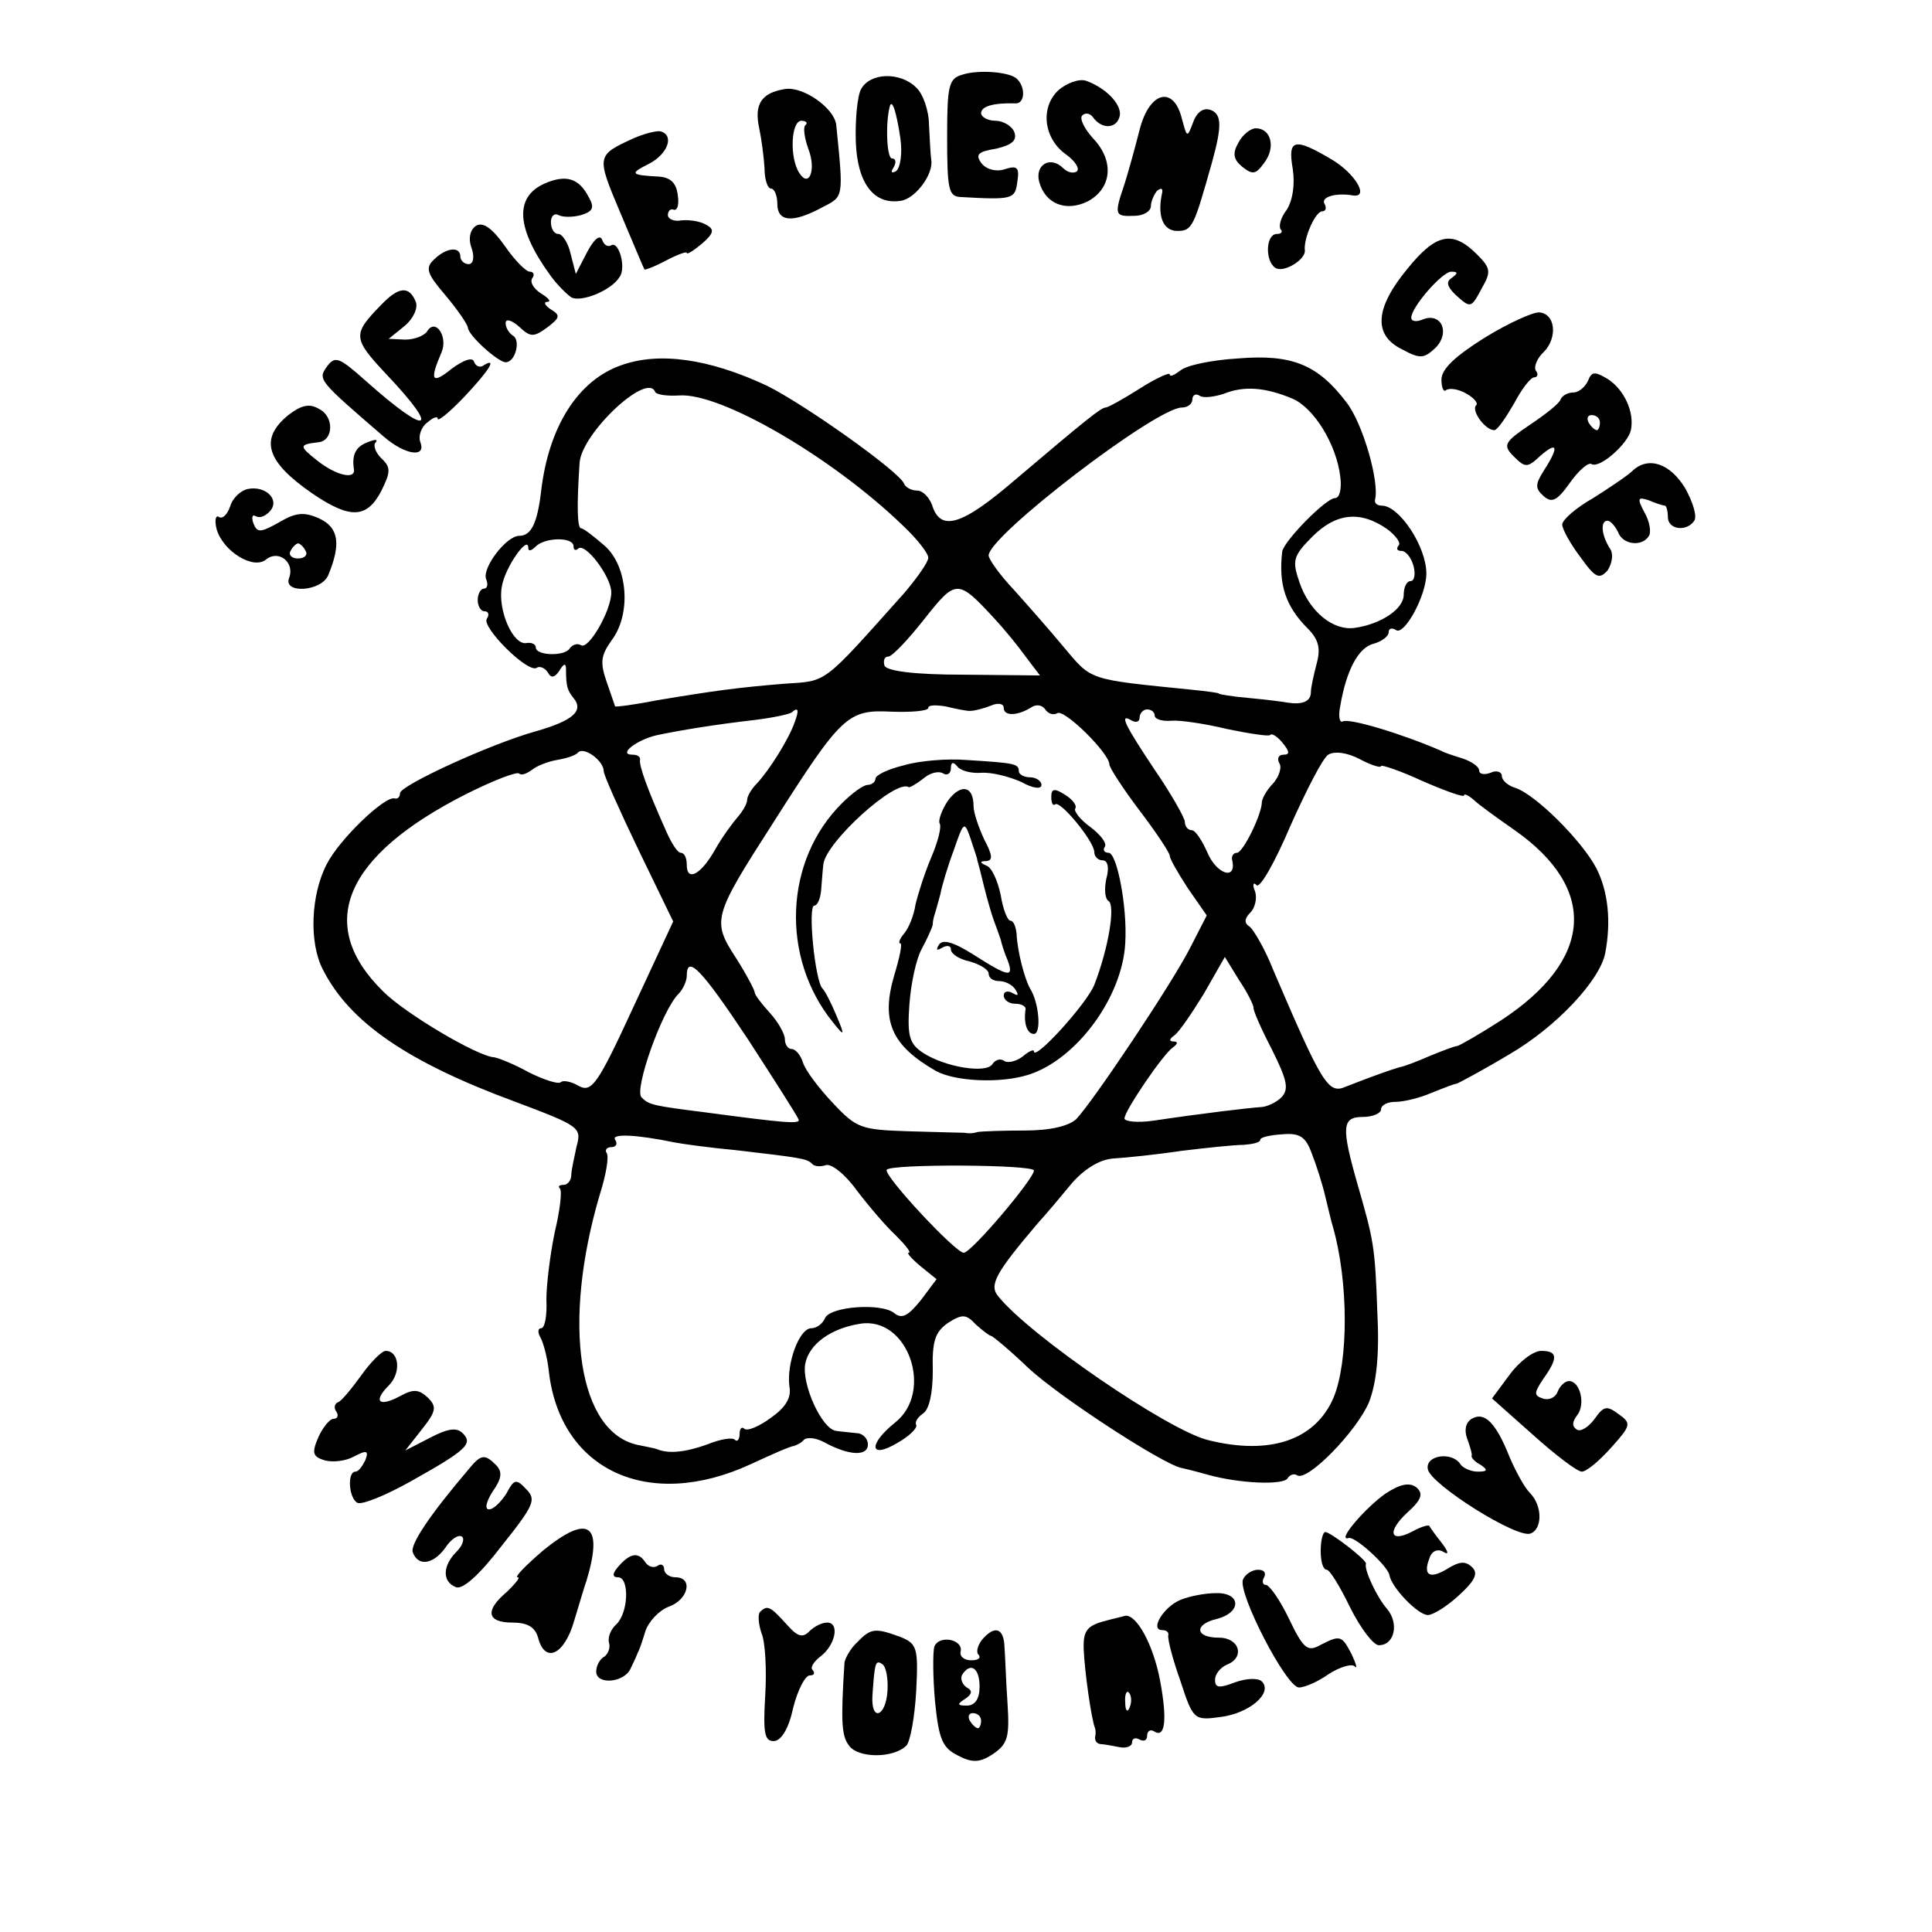 <?xml version="1.0" standalone="no"?>
<!DOCTYPE svg PUBLIC "-//W3C//DTD SVG 20010904//EN"
 "http://www.w3.org/TR/2001/REC-SVG-20010904/DTD/svg10.dtd">
<svg version="1.0" xmlns="http://www.w3.org/2000/svg"
 width="256pt" height="256pt" viewBox="0 0 256 256"
 preserveAspectRatio="xMidYMid meet">
<g transform="translate(0,256) scale(0.1,-0.1)"
fill="#000000" stroke="none">
<path d="M1275 2461 c-18 -5 -20 -15 -20 -83 0 -68 2 -78 17 -79 70 -4 73 -3
76 20 3 19 0 22 -16 17 -11 -4 -24 -1 -31 7 -9 12 -6 16 19 20 21 5 28 11 24
22 -3 8 -15 15 -25 15 -10 0 -19 5 -19 10 0 9 16 14 46 13 12 0 13 21 2 32 -9
10 -52 13 -73 6z"/>
<path d="M1141 2442 c-5 -9 -8 -41 -7 -70 2 -55 24 -84 60 -78 19 3 43 35 40
54 -1 6 -2 27 -3 46 0 19 -8 42 -17 50 -21 21 -61 20 -73 -2z m52 -65 c3 -20
0 -40 -6 -44 -6 -3 -7 -1 -3 5 4 7 3 12 -2 12 -7 0 -9 46 -3 69 3 11 9 -8 14
-42z"/>
<path d="M1402 2440 c-24 -23 -19 -64 11 -85 11 -8 18 -18 14 -22 -4 -3 -12
-2 -18 4 -17 17 -38 5 -32 -18 8 -29 35 -40 64 -26 32 17 36 53 8 83 -12 13
-19 27 -15 31 4 4 10 3 14 -2 11 -16 30 -16 35 -1 6 15 -16 39 -44 49 -9 3
-26 -3 -37 -13z"/>
<path d="M1040 2442 c-31 -5 -41 -20 -34 -52 3 -14 6 -37 7 -52 0 -16 4 -28 9
-28 4 0 8 -9 8 -20 0 -24 20 -26 59 -5 29 15 29 11 19 110 -3 22 -44 51 -68
47z m27 -48 c-3 -3 -1 -17 4 -31 11 -28 1 -53 -12 -32 -13 20 -11 69 3 69 6 0
9 -3 5 -6z"/>
<path d="M1510 2388 c-6 -24 -15 -56 -20 -72 -14 -41 -13 -43 13 -42 12 0 22
6 22 13 0 6 4 15 8 20 5 4 8 4 7 -2 -7 -31 1 -51 20 -51 20 0 22 6 46 91 13
47 13 63 -1 69 -10 4 -19 -2 -24 -16 -8 -21 -8 -21 -15 5 -11 44 -43 36 -56
-15z"/>
<path d="M840 2377 c-50 -23 -50 -23 -18 -99 17 -40 31 -74 32 -75 1 -1 14 4
29 12 15 8 27 12 27 10 0 -3 9 3 20 12 16 14 17 19 6 25 -8 5 -23 7 -33 6 -10
-2 -18 2 -18 7 0 6 4 9 8 7 5 -1 7 8 5 20 -2 16 -10 23 -25 24 -38 2 -39 4
-13 17 25 13 34 38 15 43 -5 1 -21 -3 -35 -9z"/>
<path d="M1641 2371 c-8 -14 -7 -22 5 -32 14 -11 18 -10 29 5 16 21 9 46 -11
46 -7 0 -18 -9 -23 -19z"/>
<path d="M1713 2336 c3 -21 0 -41 -8 -54 -8 -10 -11 -22 -8 -26 3 -3 1 -6 -5
-6 -15 0 -16 -36 -2 -45 11 -7 40 11 39 23 -2 16 14 52 23 52 5 0 6 5 3 10 -5
9 15 15 38 11 22 -3 2 30 -29 48 -49 29 -58 27 -51 -13z"/>
<path d="M722 2317 c-41 -18 -38 -60 8 -123 8 -11 21 -24 27 -28 13 -7 53 9
64 27 9 12 -1 48 -11 42 -5 -3 -10 1 -12 7 -3 8 -11 1 -20 -16 l-15 -29 -7 27
c-3 14 -11 26 -16 26 -6 0 -10 7 -10 16 0 8 5 12 10 9 6 -3 19 -3 30 0 16 5
18 10 10 24 -13 25 -30 30 -58 18z"/>
<path d="M631 2261 c-8 -5 -11 -17 -6 -30 4 -12 2 -21 -4 -21 -6 0 -11 5 -11
10 0 14 -19 12 -35 -4 -12 -11 -9 -19 15 -47 16 -19 29 -38 30 -43 0 -10 40
-46 50 -46 13 0 20 29 10 35 -6 4 -10 11 -10 17 0 6 8 4 18 -5 15 -14 19 -14
37 -1 17 13 18 16 5 24 -8 5 -10 10 -5 10 6 0 2 5 -8 11 -9 6 -15 14 -12 20 4
5 2 9 -3 9 -5 0 -20 15 -33 34 -17 24 -29 32 -38 27z"/>
<path d="M1865 2204 c-43 -52 -46 -88 -7 -107 24 -13 29 -12 44 2 20 20 8 47
-16 38 -9 -4 -16 -3 -16 2 0 14 41 61 53 61 9 0 9 -2 1 -8 -8 -5 -7 -11 4 -22
21 -19 21 -19 36 9 12 21 11 26 -7 44 -32 32 -54 28 -92 -19z"/>
<path d="M505 2156 c-38 -39 -38 -44 7 -92 73 -77 56 -83 -27 -9 -36 32 -41
34 -52 19 -12 -17 -11 -18 76 -93 28 -24 56 -28 48 -7 -3 8 1 20 9 26 8 7 14
9 14 5 0 -4 16 9 35 29 34 36 44 53 26 42 -5 -4 -11 -1 -13 5 -2 6 -14 2 -30
-10 -26 -21 -29 -15 -13 22 9 21 -8 46 -19 28 -4 -6 -17 -11 -29 -11 l-22 1
21 17 c12 10 18 24 15 32 -9 22 -23 20 -46 -4z"/>
<path d="M1968 2113 c-40 -25 -58 -42 -58 -56 0 -11 3 -17 6 -14 4 3 15 2 26
-4 11 -6 17 -13 14 -16 -7 -7 12 -33 24 -33 4 0 15 16 26 35 10 19 22 35 27
35 4 0 6 4 2 9 -3 5 2 17 11 25 18 19 15 50 -6 52 -8 1 -41 -14 -72 -33z"/>
<path d="M823 2076 c-57 -20 -96 -81 -106 -167 -5 -42 -13 -59 -29 -59 -17 0
-49 -42 -44 -57 3 -7 2 -13 -3 -13 -4 0 -8 -7 -8 -15 0 -8 4 -15 9 -15 5 0 7
-4 3 -10 -7 -11 54 -72 66 -65 4 3 11 0 15 -6 4 -8 9 -7 15 2 6 10 9 11 9 2 0
-23 2 -28 10 -38 14 -17 -1 -30 -50 -44 -61 -17 -180 -72 -180 -82 0 -5 -3 -8
-7 -7 -13 4 -74 -55 -90 -87 -21 -40 -24 -104 -5 -140 35 -69 111 -122 255
-175 85 -32 88 -34 81 -59 -3 -14 -7 -32 -7 -38 0 -7 -5 -13 -10 -13 -6 0 -8
-2 -5 -5 3 -3 0 -29 -7 -58 -6 -29 -11 -69 -11 -89 1 -21 -2 -38 -7 -38 -4 0
-5 -5 -1 -12 4 -7 9 -26 11 -43 14 -133 132 -188 268 -125 28 13 53 24 57 24
3 1 10 4 13 8 4 4 16 3 27 -3 33 -18 58 -19 58 -3 0 8 -7 15 -15 15 -8 1 -21
2 -27 3 -19 2 -46 62 -41 89 5 26 34 47 73 53 63 10 98 -90 46 -131 -36 -29
-34 -49 3 -27 16 9 27 20 25 24 -2 4 2 10 9 15 8 5 13 26 13 57 -1 39 3 51 20
63 19 12 24 12 37 -2 9 -8 18 -15 20 -15 2 0 25 -19 50 -43 41 -38 176 -126
202 -132 5 -1 21 -5 35 -9 43 -12 100 -14 106 -5 3 5 9 7 13 4 14 -8 79 59 95
97 10 26 14 63 11 120 -3 87 -5 95 -26 168 -22 77 -21 90 7 90 13 0 24 5 24
10 0 6 9 10 19 10 11 0 32 5 48 12 15 6 30 12 33 12 3 1 35 18 70 39 62 36
120 98 127 134 8 42 4 82 -12 113 -19 36 -80 97 -107 106 -10 3 -18 10 -18 16
0 5 -7 8 -15 4 -8 -3 -15 -2 -15 3 0 5 -10 12 -22 16 -13 4 -25 8 -28 10 -53
23 -123 44 -131 39 -4 -2 -6 7 -3 21 8 47 24 77 44 82 11 3 20 10 20 15 0 5 4
7 10 3 11 -7 40 46 40 75 0 36 -36 90 -59 90 -6 0 -10 3 -9 8 6 23 -16 101
-38 129 -38 50 -72 64 -144 58 -34 -2 -68 -9 -76 -16 -8 -6 -14 -9 -14 -5 0 3
-18 -5 -40 -19 -22 -14 -42 -25 -45 -25 -6 0 -27 -17 -119 -95 -72 -62 -100
-70 -111 -34 -4 10 -12 19 -20 19 -7 0 -15 4 -17 9 -6 16 -133 106 -182 130
-77 36 -143 45 -193 27z m77 -40 c55 4 203 -82 297 -173 18 -17 33 -36 33 -42
0 -6 -15 -27 -32 -47 -110 -123 -101 -116 -159 -120 -61 -5 -91 -9 -169 -22
-30 -6 -55 -9 -55 -8 0 0 -5 15 -11 32 -9 26 -8 35 6 55 27 35 22 99 -9 126
-15 13 -28 23 -31 23 -5 0 -6 28 -2 87 3 39 89 120 100 94 1 -4 16 -6 32 -5z
m812 -4 c29 -12 59 -61 64 -104 2 -16 -1 -28 -7 -28 -12 0 -68 -57 -70 -71 -5
-43 4 -72 34 -102 14 -14 17 -26 12 -45 -4 -15 -8 -33 -8 -39 0 -13 -12 -17
-31 -14 -5 1 -28 4 -50 6 -23 2 -41 5 -41 6 0 1 -16 3 -35 5 -139 14 -133 12
-170 56 -19 23 -50 58 -67 77 -18 19 -33 40 -33 45 0 26 222 196 256 196 8 0
14 5 14 11 0 5 4 8 9 5 5 -4 19 -2 32 2 27 11 55 9 91 -6z m126 -173 c12 -9
19 -19 15 -22 -3 -4 -2 -7 4 -7 6 0 13 -9 16 -20 3 -11 1 -20 -4 -20 -5 0 -9
-8 -9 -18 0 -19 -30 -39 -65 -44 -29 -4 -60 22 -73 60 -10 29 -9 35 17 61 31
31 63 35 99 10z m-1078 -23 c0 -5 3 -6 6 -3 9 9 44 -37 44 -58 0 -24 -30 -76
-40 -70 -5 3 -11 1 -15 -4 -6 -11 -45 -10 -45 1 0 4 -5 7 -12 6 -18 -4 -39 44
-33 75 4 25 35 69 35 51 0 -5 4 -4 10 2 12 12 50 13 50 0z m558 -96 c13 -14
31 -36 41 -50 l19 -25 -101 1 c-67 0 -102 5 -105 12 -2 7 0 12 5 12 5 0 26 22
48 50 42 53 44 53 93 0z m-33 -122 c6 0 18 3 28 7 9 4 17 3 17 -3 0 -11 18
-11 37 1 6 4 14 3 18 -3 4 -6 11 -8 16 -5 9 6 69 -53 69 -68 0 -4 18 -32 40
-61 22 -29 40 -56 40 -60 0 -4 11 -23 24 -43 l25 -36 -21 -41 c-24 -48 -130
-206 -152 -229 -10 -9 -34 -15 -68 -15 -29 0 -57 -1 -63 -2 -5 -2 -13 -2 -17
-1 -4 0 -37 1 -74 2 -63 2 -69 4 -100 37 -19 20 -37 44 -40 54 -3 10 -10 18
-15 18 -5 0 -9 6 -9 13 0 7 -9 23 -20 35 -11 12 -20 24 -20 27 0 3 -11 24 -25
46 -32 49 -30 55 49 178 91 143 99 151 157 148 27 -1 49 1 49 5 0 4 10 4 23 2
12 -3 27 -6 32 -6z m-232 -15 c-8 -23 -34 -64 -50 -81 -7 -7 -13 -17 -13 -22
0 -5 -6 -15 -12 -22 -7 -8 -21 -27 -30 -43 -19 -34 -38 -44 -38 -21 0 9 -3 16
-8 16 -4 0 -12 12 -19 28 -26 58 -36 87 -35 95 1 4 -3 7 -10 7 -20 0 6 20 33
26 34 7 77 14 129 20 25 3 47 8 49 10 9 8 10 3 4 -13z m477 9 c0 -5 10 -8 22
-7 12 1 45 -4 74 -11 29 -6 55 -10 57 -8 2 3 10 -2 17 -11 9 -11 9 -15 1 -15
-7 0 -9 -5 -6 -11 4 -5 0 -18 -8 -27 -9 -9 -15 -21 -15 -25 0 -16 -25 -67 -33
-67 -5 0 -8 -5 -6 -11 5 -26 -21 -17 -33 11 -7 16 -16 30 -21 30 -5 0 -9 5 -9
11 0 5 -18 37 -40 69 -40 60 -48 76 -30 65 6 -3 10 -1 10 4 0 6 5 11 10 11 6
0 10 -4 10 -8z m-730 -74 c0 -5 21 -52 46 -104 l46 -95 -53 -114 c-47 -102
-55 -113 -72 -104 -10 6 -21 8 -24 5 -3 -3 -22 3 -42 13 -20 11 -40 19 -46 20
-22 1 -118 58 -147 87 -91 89 -52 180 110 262 36 18 67 30 70 27 3 -3 10 0 17
5 6 5 21 11 33 13 12 2 25 6 28 10 8 8 34 -11 34 -25z m1030 7 c0 2 25 -6 55
-20 30 -13 55 -22 55 -19 0 3 6 0 13 -6 6 -6 31 -24 54 -40 111 -78 104 -172
-18 -252 -28 -18 -54 -33 -58 -34 -3 0 -19 -6 -36 -13 -16 -7 -34 -14 -40 -15
-11 -3 -39 -13 -72 -26 -23 -10 -31 3 -96 155 -11 28 -26 53 -31 57 -8 5 -7
11 1 19 6 6 9 19 6 28 -4 9 -2 13 2 8 5 -4 25 32 45 79 21 47 43 90 50 94 8 5
25 3 42 -6 15 -8 28 -12 28 -9z m-169 -320 c-1 -3 10 -28 24 -55 21 -42 23
-53 13 -64 -7 -7 -20 -13 -28 -13 -15 -1 -75 -8 -142 -18 -21 -3 -38 -1 -38 3
0 10 51 85 64 94 7 5 7 8 1 8 -6 0 -6 3 1 8 6 4 23 29 39 55 l28 49 19 -31
c11 -16 19 -33 19 -36z m-670 -42 c35 -54 65 -101 67 -106 4 -7 -18 -5 -123 9
-71 9 -75 10 -85 20 -10 10 27 115 49 137 6 6 11 17 11 24 0 29 20 8 81 -84z
m-96 -137 c11 -2 47 -7 80 -10 85 -10 94 -11 101 -18 3 -4 12 -4 18 -2 7 3 26
-12 41 -33 16 -21 39 -48 52 -60 13 -13 21 -23 17 -23 -3 0 4 -8 16 -18 l21
-17 -21 -28 c-17 -21 -25 -25 -35 -17 -17 14 -86 9 -92 -7 -3 -7 -11 -13 -18
-13 -16 0 -33 -47 -29 -77 3 -15 -5 -28 -25 -42 -15 -11 -31 -18 -35 -14 -3 3
-6 0 -6 -7 0 -7 -3 -11 -6 -8 -3 4 -20 1 -37 -6 -28 -10 -51 -13 -67 -6 -3 1
-13 3 -23 5 -81 15 -103 161 -52 333 8 25 12 49 9 54 -3 4 0 8 6 8 6 0 9 4 5
10 -5 8 27 7 80 -4z m843 -14 c6 -15 14 -40 18 -57 4 -16 8 -34 10 -40 21 -73
21 -179 1 -227 -24 -56 -84 -77 -167 -56 -54 14 -235 138 -277 190 -13 15 -4
31 52 97 11 12 32 37 46 54 17 19 37 31 55 32 16 1 56 5 89 10 33 4 70 8 83 8
12 1 22 3 22 7 0 3 13 6 29 7 23 2 31 -3 39 -25z m-368 -23 c0 -11 -83 -109
-93 -109 -11 0 -107 103 -102 110 5 8 195 7 195 -1z"/>
<path d="M1198 1546 c-21 -5 -38 -13 -38 -18 0 -4 -5 -8 -10 -8 -6 0 -21 -11
-34 -24 -77 -76 -82 -205 -12 -291 15 -19 16 -18 4 10 -7 17 -15 32 -18 35
-10 9 -20 110 -11 110 4 0 8 9 9 20 1 11 2 27 3 35 4 30 96 113 113 102 1 -1
10 4 19 11 9 8 21 11 27 7 5 -3 10 0 10 7 0 8 3 9 8 3 4 -6 18 -10 32 -9 14 1
37 -5 53 -12 16 -9 27 -10 27 -4 0 5 -7 10 -15 10 -8 0 -15 4 -15 8 0 10 -5
11 -70 15 -25 2 -62 -1 -82 -7z"/>
<path d="M1256 1499 c-8 -12 -13 -26 -11 -30 3 -4 -2 -24 -11 -45 -9 -21 -18
-50 -21 -63 -2 -14 -9 -31 -15 -38 -6 -7 -8 -13 -5 -13 3 0 -1 -19 -8 -42 -18
-61 -4 -93 55 -127 25 -14 86 -17 123 -5 63 20 124 102 128 174 3 48 -11 120
-22 120 -6 0 -8 4 -5 8 3 5 -6 16 -19 26 -14 10 -23 22 -20 25 2 4 -4 12 -14
18 -14 9 -18 8 -18 -3 0 -8 2 -12 5 -10 6 7 52 -49 52 -63 0 -6 5 -11 11 -11
7 0 9 -10 5 -24 -3 -14 -2 -27 3 -30 9 -6 0 -62 -19 -111 -10 -25 -80 -102
-80 -88 0 3 -7 0 -15 -7 -8 -6 -19 -9 -24 -6 -5 4 -12 2 -16 -4 -8 -13 -63 -4
-92 15 -18 12 -21 22 -18 64 2 28 9 60 16 73 7 13 14 28 15 33 0 6 2 12 3 15
1 3 4 14 7 25 2 11 10 38 18 59 13 38 14 38 22 15 4 -13 9 -26 9 -29 1 -3 5
-18 9 -35 4 -16 10 -37 13 -45 3 -8 7 -19 9 -25 1 -5 5 -18 9 -27 9 -24 2 -23
-45 7 -27 17 -41 21 -46 13 -4 -7 -3 -8 4 -4 7 4 12 3 12 -2 0 -6 11 -13 25
-16 14 -4 25 -11 25 -16 0 -6 6 -10 14 -10 8 0 18 -5 22 -12 4 -7 3 -8 -4 -4
-7 4 -12 2 -12 -3 0 -6 7 -11 15 -11 8 0 14 -3 14 -7 -3 -19 2 -33 11 -33 10
0 7 41 -5 60 -7 12 -17 49 -18 73 -1 9 -4 17 -8 17 -4 0 -10 15 -13 34 -4 19
-12 37 -19 39 -9 4 -9 6 0 6 9 1 8 8 -3 29 -7 15 -14 35 -14 44 0 27 -17 30
-34 7z"/>
<path d="M2104 2055 c-4 -8 -12 -15 -19 -15 -7 0 -15 -4 -17 -9 -1 -5 -20 -20
-41 -34 -34 -23 -36 -27 -21 -42 15 -15 18 -15 35 1 23 20 25 12 5 -19 -12
-19 -12 -24 -1 -34 11 -10 18 -7 35 17 12 17 25 28 29 25 11 -6 48 27 52 45 5
24 -9 54 -31 68 -17 10 -21 10 -26 -3z m16 -55 c0 -5 -2 -10 -4 -10 -3 0 -8 5
-11 10 -3 6 -1 10 4 10 6 0 11 -4 11 -10z"/>
<path d="M382 2010 c-39 -32 -29 -62 32 -104 50 -34 72 -33 91 3 13 26 13 32
0 44 -8 8 -11 18 -7 21 3 4 -1 4 -11 0 -16 -6 -21 -17 -18 -36 2 -14 -24 -8
-49 12 -24 19 -24 21 2 24 20 2 21 34 1 44 -13 8 -24 5 -41 -8z"/>
<path d="M2163 1936 c-6 -6 -30 -22 -52 -36 -23 -13 -41 -29 -41 -35 0 -6 11
-26 24 -43 20 -28 25 -30 36 -18 6 9 8 21 4 28 -12 18 -14 38 -4 38 4 0 10 -7
14 -15 6 -17 32 -20 41 -5 3 5 1 19 -6 31 -10 19 -9 21 6 16 9 -4 19 -7 21 -7
2 0 4 -7 4 -15 0 -17 25 -20 35 -5 4 6 -2 25 -12 43 -20 33 -49 43 -70 23z"/>
<path d="M328 1912 c-9 -2 -20 -12 -23 -23 -4 -11 -10 -17 -15 -14 -4 3 -6 -4
-3 -16 8 -29 49 -55 66 -40 17 13 38 -5 30 -25 -8 -21 43 -18 52 4 17 41 14
63 -12 75 -20 9 -31 8 -53 -5 -25 -14 -29 -14 -34 -2 -3 8 -2 13 3 10 5 -3 13
0 19 7 13 15 -6 34 -30 29z m77 -82 c3 -5 -1 -10 -10 -10 -9 0 -13 5 -10 10 3
6 8 10 10 10 2 0 7 -4 10 -10z"/>
<path d="M479 738 c-13 -18 -27 -35 -31 -36 -5 -2 -6 -8 -2 -13 3 -5 1 -9 -4
-9 -5 0 -14 -11 -20 -24 -9 -21 -8 -26 8 -31 11 -3 28 -1 39 5 17 9 20 8 15
-5 -4 -8 -9 -15 -13 -15 -11 0 -9 -34 2 -41 5 -4 37 9 71 28 75 42 83 50 69
64 -8 8 -20 6 -43 -6 l-33 -17 22 28 c19 24 20 30 8 42 -12 11 -19 12 -37 2
-28 -15 -36 -7 -15 14 17 17 14 46 -4 46 -5 0 -20 -15 -32 -32z"/>
<path d="M2000 738 l-23 -31 54 -48 c30 -27 59 -49 65 -49 6 0 23 14 39 32 26
29 27 32 10 44 -16 12 -20 11 -32 -6 -8 -11 -19 -18 -24 -14 -6 4 -6 10 1 19
11 14 4 45 -11 45 -5 0 -12 -6 -15 -14 -3 -8 -12 -12 -20 -9 -12 4 -11 8 1 26
20 28 19 37 -3 37 -10 0 -29 -14 -42 -32z"/>
<path d="M1950 680 c-8 -5 -10 -15 -6 -26 4 -11 7 -21 6 -23 -1 -2 4 -8 12
-12 10 -7 9 -9 -4 -9 -9 0 -20 5 -23 10 -11 17 -47 12 -43 -7 4 -20 118 -92
136 -85 16 6 16 37 -1 54 -7 7 -19 29 -27 48 -18 45 -33 60 -50 50z"/>
<path d="M620 612 c-51 -60 -77 -99 -73 -109 7 -19 27 -16 43 6 7 11 17 18 22
15 4 -3 1 -12 -7 -20 -19 -19 -19 -40 -1 -47 9 -4 32 17 61 55 43 54 46 61 32
75 -13 14 -16 13 -26 -6 -7 -11 -17 -21 -23 -21 -6 0 -4 10 5 24 12 17 13 26
4 35 -15 15 -20 14 -37 -7z"/>
<path d="M1836 581 c-26 -18 -66 -64 -49 -59 8 3 52 -37 54 -49 3 -17 38 -53
51 -53 7 0 26 12 41 26 21 19 26 29 18 37 -9 9 -17 8 -32 -1 -24 -15 -34 -10
-25 13 3 10 11 13 18 9 8 -5 8 -1 -2 12 -8 10 -15 20 -16 22 -1 2 -11 -1 -22
-7 -30 -16 -35 -1 -7 25 19 17 21 25 12 33 -9 7 -21 5 -41 -8z"/>
<path d="M719 505 c-22 -19 -38 -35 -33 -35 4 0 -3 -8 -14 -19 -30 -25 -27
-41 7 -41 20 0 30 -6 34 -20 9 -35 35 -23 48 23 7 23 14 47 16 52 23 76 3 90
-58 40z"/>
<path d="M1750 505 c0 -14 3 -25 8 -25 4 0 18 -23 31 -50 14 -28 31 -50 38
-50 21 0 27 29 11 48 -14 16 -31 53 -28 60 1 5 -47 42 -54 42 -3 0 -6 -11 -6
-25z"/>
<path d="M820 485 c-9 -10 -9 -15 -1 -15 15 0 14 -46 -2 -62 -8 -7 -12 -18
-10 -25 2 -6 -1 -14 -6 -18 -6 -3 -11 -12 -11 -20 0 -18 38 -15 46 5 4 8 8 17
9 20 2 3 6 15 10 28 4 13 18 28 31 33 26 9 33 39 9 39 -8 0 -15 5 -15 11 0 5
-4 8 -9 4 -5 -3 -12 -1 -16 5 -9 14 -20 12 -35 -5z"/>
<path d="M1647 467 c-7 -18 57 -142 74 -143 8 0 26 8 40 18 14 9 30 14 34 10
4 -4 2 3 -4 16 -13 25 -15 26 -42 12 -16 -9 -22 -5 -41 35 -12 25 -26 45 -31
45 -4 0 -5 5 -2 10 3 6 0 10 -8 10 -8 0 -17 -6 -20 -13z"/>
<path d="M1564 440 c-22 -9 -41 -40 -24 -40 6 0 9 -3 8 -7 -1 -5 6 -32 16 -60
17 -52 18 -53 54 -48 38 5 69 32 54 47 -5 5 -21 4 -35 -1 -21 -8 -27 -8 -27 3
0 8 7 16 15 20 25 9 18 36 -10 36 -32 0 -33 18 -2 25 33 9 31 35 -2 34 -14 0
-35 -4 -47 -9z"/>
<path d="M1007 424 c-3 -3 -2 -16 2 -28 5 -11 7 -48 5 -82 -3 -50 -1 -61 11
-61 10 0 20 16 26 44 6 24 16 43 22 43 6 0 7 3 4 7 -4 3 1 11 10 18 20 15 26
45 9 45 -7 0 -17 -5 -24 -12 -9 -9 -16 -6 -30 10 -21 23 -25 26 -35 16z"/>
<path d="M1460 411 c-20 -6 -25 -13 -24 -37 1 -27 10 -92 15 -104 1 -3 1 -8 0
-12 0 -5 2 -8 7 -9 4 0 15 -2 25 -4 9 -2 17 1 17 6 0 6 5 7 10 4 6 -3 10 -1
10 5 0 6 4 9 9 6 15 -10 18 15 8 68 -9 47 -31 87 -46 85 -3 -1 -17 -4 -31 -8z
m37 -113 c-3 -8 -6 -5 -6 6 -1 11 2 17 5 13 3 -3 4 -12 1 -19z"/>
<path d="M1136 384 c-9 -8 -16 -21 -17 -27 -5 -78 -4 -97 6 -110 12 -17 59
-17 76 0 5 5 11 37 13 72 3 58 1 63 -21 72 -33 12 -39 12 -57 -7z m40 -64 c-2
-35 -22 -42 -20 -7 3 44 4 48 13 42 5 -3 8 -19 7 -35z"/>
<path d="M1301 387 c-6 -8 -8 -17 -4 -20 3 -4 -1 -7 -10 -7 -9 0 -16 5 -14 12
3 16 -29 22 -35 6 -2 -7 -2 -40 1 -73 5 -50 10 -61 30 -71 19 -10 29 -10 47 2
19 13 22 22 19 67 -2 29 -3 62 -4 75 -1 25 -13 29 -30 9z m-3 -62 c0 -16 -6
-25 -17 -25 -13 0 -13 2 -2 9 9 6 10 11 2 15 -6 4 -9 12 -6 17 11 17 23 9 23
-16z m2 -45 c0 -5 -2 -10 -4 -10 -3 0 -8 5 -11 10 -3 6 -1 10 4 10 6 0 11 -4
11 -10z"/>
</g>
</svg>
